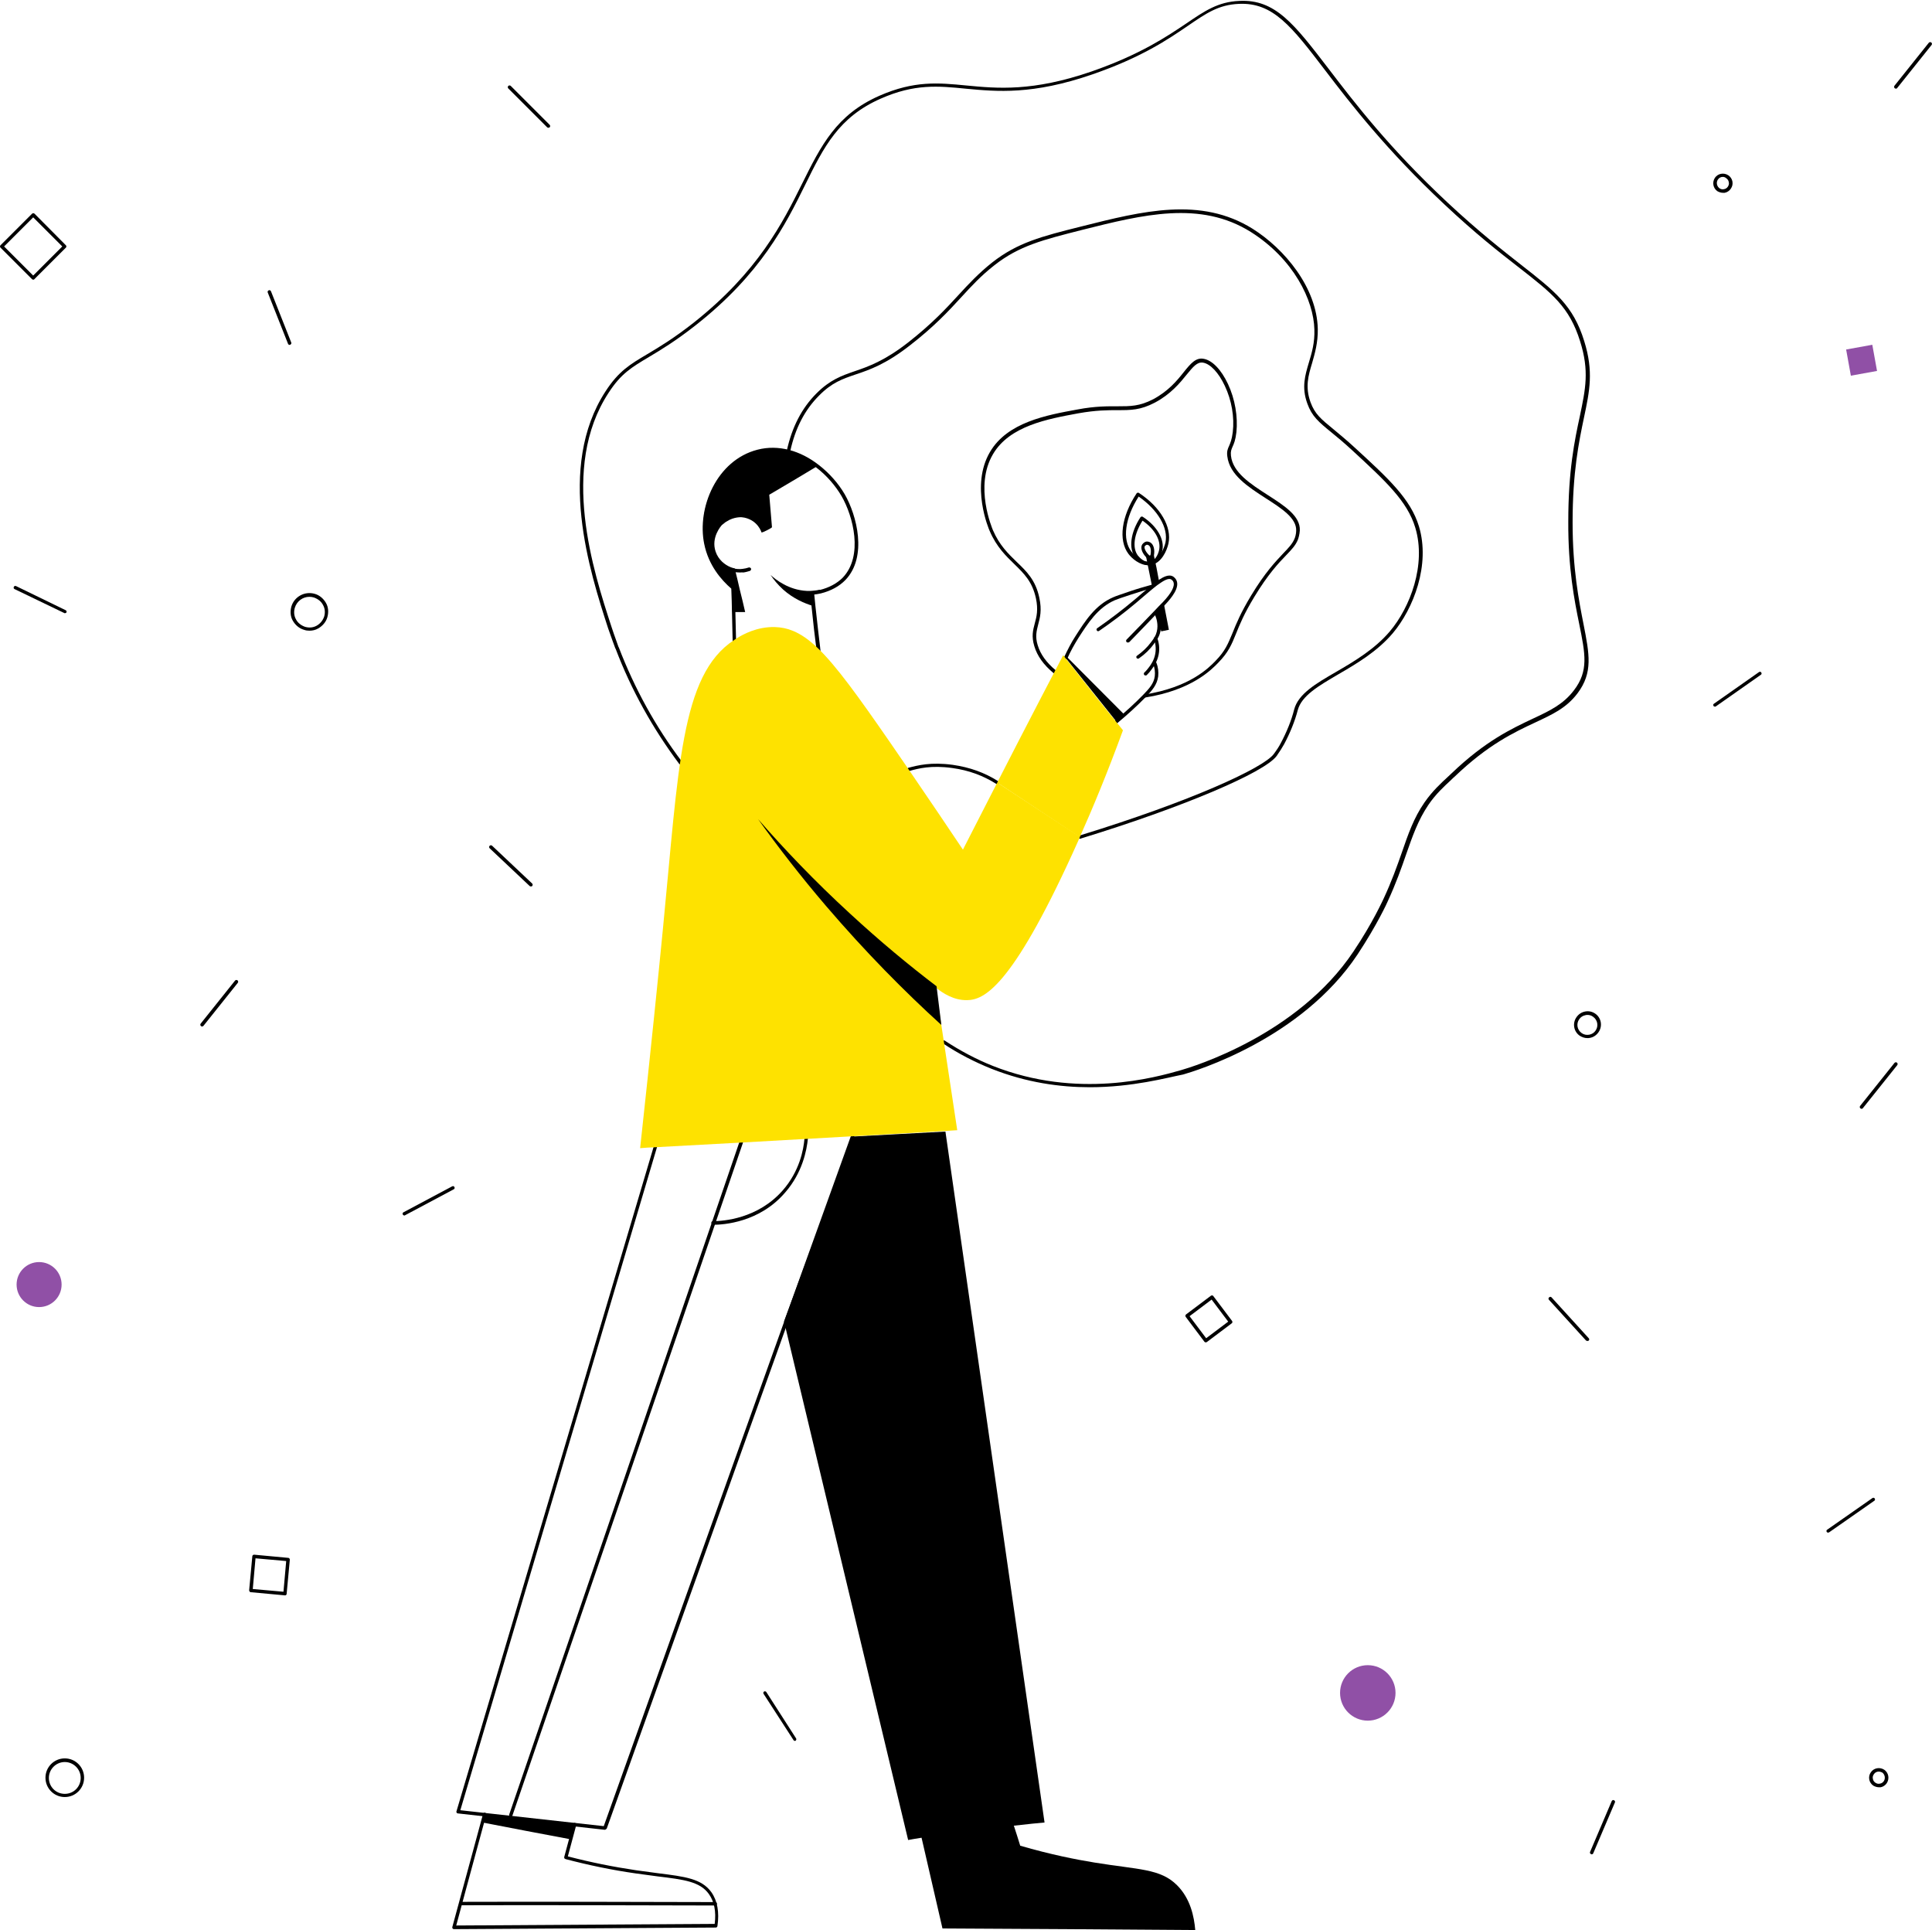 <?xml version="1.0" encoding="utf-8"?>
<!-- Generator: Adobe Illustrator 22.1.0, SVG Export Plug-In . SVG Version: 6.00 Build 0)  -->
<svg version="1.1" xmlns="http://www.w3.org/2000/svg" xmlns:xlink="http://www.w3.org/1999/xlink" x="0px" y="0px"
	 viewBox="0 0 849.9 848.9" style="enable-background:new 0 0 849.9 848.9;" xml:space="preserve">
<style type="text/css">
	.st0{fill:#9050A6;}
	.st1{fill:#FEE200;}
</style>
<g id="background">
	<g id="background_1_">
		<path d="M28.5,790.4c-4.7,0-8.5-3.8-8.5-8.5s3.8-8.5,8.5-8.5s8.5,3.8,8.5,8.5S33.2,790.4,28.5,790.4z M28.5,775c-3.8,0-7,3.1-7,7
			s3.1,7,7,7s7-3.1,7-7S32.3,775,28.5,775z"/>
		<path d="M136.1,277.4c-0.8,0-1.6-0.1-2.4-0.4c-2.1-0.6-3.8-2.1-4.9-4s-1.2-4.2-0.6-6.3c1.3-4.3,5.9-6.8,10.3-5.5
			c2.1,0.6,3.8,2.1,4.9,4s1.2,4.2,0.6,6.3l0,0c-0.6,2.1-2.1,3.8-4,4.9C138.8,277.1,137.5,277.4,136.1,277.4z M136.1,262.5
			c-2.9,0-5.5,1.9-6.4,4.8c-0.5,1.7-0.4,3.5,0.5,5.1c0.8,1.6,2.3,2.7,4,3.3c1.7,0.5,3.5,0.4,5.1-0.5s2.7-2.3,3.3-4l0,0
			c0.5-1.7,0.4-3.5-0.5-5.1c-0.8-1.6-2.3-2.7-4-3.3C137.4,262.6,136.8,262.5,136.1,262.5z"/>
		<circle class="st0" cx="601.7" cy="744.6" r="12.2"/>
		<circle class="st0" cx="17.2" cy="565" r="9.9"/>
		<path d="M757.9,84.8c-0.8,0-1.7-0.3-2.4-0.7c-1.9-1.3-2.4-3.9-1.1-5.9c1.3-1.9,3.9-2.4,5.9-1.1c0.9,0.6,1.6,1.6,1.8,2.7
			s0,2.2-0.7,3.2c-0.6,0.9-1.6,1.6-2.7,1.8C758.4,84.8,758.1,84.8,757.9,84.8z M757.9,77.8c-0.9,0-1.7,0.4-2.2,1.2
			c-0.8,1.2-0.5,2.9,0.7,3.8c0.6,0.4,1.3,0.6,2,0.4c0.7-0.1,1.3-0.5,1.7-1.1c0.4-0.6,0.6-1.3,0.4-2c-0.1-0.7-0.5-1.3-1.1-1.7
			C759,78,758.4,77.8,757.9,77.8z"/>
		<path d="M826.5,786.1c-0.8,0-1.7-0.3-2.4-0.7c-0.9-0.6-1.6-1.6-1.8-2.7s0-2.2,0.7-3.2c1.3-1.9,3.9-2.4,5.9-1.1
			c1.9,1.3,2.4,3.9,1.1,5.9l0,0c-0.6,0.9-1.6,1.6-2.7,1.8C827,786.1,826.7,786.1,826.5,786.1z M826.5,779.2c-0.9,0-1.7,0.4-2.2,1.2
			c-0.4,0.6-0.6,1.3-0.4,2c0.1,0.7,0.5,1.3,1.1,1.7c0.6,0.4,1.3,0.6,2,0.4c0.7-0.1,1.3-0.5,1.7-1.1l0,0c0.8-1.2,0.5-2.9-0.7-3.8
			C827.5,779.4,827,779.2,826.5,779.2z M829.3,783.9L829.3,783.9L829.3,783.9z"/>
		<path d="M698.3,456.6c-1.2,0-2.3-0.4-3.3-1c-2.7-1.8-3.4-5.5-1.5-8.2c0.9-1.3,2.2-2.2,3.8-2.5c1.5-0.3,3.1,0,4.4,0.9
			c2.7,1.8,3.4,5.5,1.5,8.2l0,0c-0.9,1.3-2.2,2.2-3.8,2.5C699,456.6,698.6,456.6,698.3,456.6z M698.3,446.4c-0.3,0-0.5,0-0.8,0.1
			c-1.2,0.2-2.2,0.9-2.8,1.8c-1.4,2-0.9,4.7,1.1,6.1c1,0.7,2.1,0.9,3.3,0.7c1.2-0.2,2.2-0.9,2.8-1.8l0,0c1.4-2,0.9-4.7-1.1-6.1
			C700,446.6,699.2,446.4,698.3,446.4z M702.5,453.7L702.5,453.7L702.5,453.7z"/>
		<path d="M14.6,123c-0.2,0-0.4-0.1-0.5-0.2L0.2,108.9c-0.1-0.1-0.2-0.3-0.2-0.5s0.1-0.4,0.2-0.5L14.1,94c0.3-0.3,0.8-0.3,1.1,0
			L29,107.9c0.1,0.1,0.2,0.3,0.2,0.5s-0.1,0.4-0.2,0.5l-13.9,13.9C15,123,14.8,123,14.6,123z M1.8,108.4l12.8,12.8l12.8-12.8
			L14.6,95.6L1.8,108.4z"/>
		<path d="M125.4,701.7C125.4,701.7,125.3,701.7,125.4,701.7l-15.1-1.4c-0.2,0-0.4-0.1-0.5-0.3c-0.1-0.2-0.2-0.4-0.2-0.5l1.4-15
			c0-0.4,0.4-0.7,0.8-0.7l15,1.4c0.4,0,0.7,0.4,0.7,0.8l-1.4,15C126.1,701.4,125.8,701.7,125.4,701.7z M111.2,698.9l13.5,1.2
			l1.2-13.5l-13.5-1.2L111.2,698.9z"/>
		
			<rect x="813.1" y="152.7" transform="matrix(0.984 -0.178 0.178 0.984 -15.146 148.2)" class="st0" width="11.7" height="11.7"/>
		<path d="M530.4,590.4c0,0-0.1,0-0.1,0c-0.2,0-0.4-0.1-0.5-0.3l-8.2-10.9c-0.1-0.2-0.2-0.4-0.1-0.6c0-0.2,0.1-0.4,0.3-0.5l10.9-8.2
			c0.3-0.2,0.8-0.2,1,0.1L542,581c0.2,0.3,0.2,0.8-0.1,1l-10.9,8.2C530.8,590.4,530.6,590.4,530.4,590.4z M523.3,578.9l7.3,9.7
			l9.7-7.3l-7.3-9.7L523.3,578.9z"/>
		<path d="M818.9,487.7c-0.2,0-0.3-0.1-0.5-0.2c-0.3-0.3-0.4-0.7-0.1-1.1l15.1-18.9c0.3-0.3,0.7-0.4,1.1-0.1
			c0.3,0.3,0.4,0.7,0.1,1.1l-15.1,18.9C819.4,487.6,819.1,487.7,818.9,487.7z"/>
		<path d="M834,39c-0.2,0-0.3-0.1-0.5-0.2c-0.3-0.3-0.4-0.7-0.1-1.1l15.1-18.9c0.3-0.3,0.7-0.4,1.1-0.1c0.3,0.3,0.4,0.7,0.1,1.1
			l-15.1,18.9C834.5,38.9,834.3,39,834,39z"/>
		<path d="M804.2,674.1c-0.2,0-0.5-0.1-0.6-0.3c-0.2-0.3-0.2-0.8,0.2-1l19.9-13.9c0.3-0.2,0.8-0.2,1,0.2c0.2,0.3,0.2,0.8-0.2,1
			l-19.9,13.9C804.5,674,804.4,674.1,804.2,674.1z"/>
		<path d="M754.4,310.8c-0.2,0-0.5-0.1-0.6-0.3c-0.2-0.3-0.2-0.8,0.2-1l19.8-13.9c0.3-0.2,0.8-0.2,1,0.2c0.2,0.3,0.2,0.8-0.2,1
			l-19.8,13.9C754.7,310.8,754.6,310.8,754.4,310.8z"/>
		<path d="M88.9,451.5c-0.2,0-0.3-0.1-0.5-0.2c-0.3-0.3-0.4-0.7-0.1-1.1l15.1-18.9c0.3-0.3,0.7-0.4,1.1-0.1c0.3,0.3,0.4,0.7,0.1,1.1
			l-15.1,18.9C89.3,451.4,89.1,451.5,88.9,451.5z"/>
		<path d="M28.5,269.7c-0.1,0-0.2,0-0.3-0.1L6.4,259.1c-0.4-0.2-0.5-0.6-0.3-1c0.2-0.4,0.6-0.5,1-0.3l21.8,10.6
			c0.4,0.2,0.5,0.6,0.3,1C29.1,269.6,28.8,269.7,28.5,269.7z"/>
		<path d="M127.4,151.7c-0.3,0-0.6-0.2-0.7-0.5l-8.9-22.5c-0.2-0.4,0-0.8,0.4-1c0.4-0.2,0.8,0,1,0.4l8.9,22.5c0.2,0.4,0,0.8-0.4,1
			C127.6,151.7,127.5,151.7,127.4,151.7z"/>
		<path d="M241.2,56.2c-0.2,0-0.4-0.1-0.5-0.2l-17.1-17.1c-0.3-0.3-0.3-0.8,0-1.1c0.3-0.3,0.8-0.3,1.1,0l17.1,17.1
			c0.3,0.3,0.3,0.8,0,1.1C241.6,56.1,241.4,56.2,241.2,56.2z"/>
		<path d="M233.5,389.9c-0.2,0-0.4-0.1-0.5-0.2l-17.6-16.6c-0.3-0.3-0.3-0.8,0-1.1c0.3-0.3,0.8-0.3,1.1,0l17.6,16.6
			c0.3,0.3,0.3,0.8,0,1.1C233.9,389.9,233.7,389.9,233.5,389.9z"/>
		<path d="M349.7,765.7c-0.2,0-0.5-0.1-0.6-0.3L335.9,745c-0.2-0.3-0.1-0.8,0.2-1c0.3-0.2,0.8-0.1,1,0.2l13.1,20.4
			c0.2,0.3,0.1,0.8-0.2,1C350,765.7,349.8,765.7,349.7,765.7z"/>
		<path d="M177.9,534.6c-0.3,0-0.5-0.1-0.7-0.4c-0.2-0.4-0.1-0.8,0.3-1l21.4-11.4c0.4-0.2,0.8-0.1,1,0.3c0.2,0.4,0.1,0.8-0.3,1
			l-21.4,11.4C178.2,534.6,178.1,534.6,177.9,534.6z"/>
		<path d="M698.3,589.8c-0.2,0-0.4-0.1-0.6-0.2l-16.3-17.9c-0.3-0.3-0.3-0.8,0.1-1.1c0.3-0.3,0.8-0.3,1.1,0.1l16.3,17.9
			c0.3,0.3,0.3,0.8-0.1,1.1C698.6,589.8,698.5,589.8,698.3,589.8z"/>
		<path d="M700.2,815.6c-0.1,0-0.2,0-0.3-0.1c-0.4-0.2-0.6-0.6-0.4-1l9.5-22.3c0.2-0.4,0.6-0.6,1-0.4c0.4,0.2,0.6,0.6,0.4,1
			l-9.5,22.3C700.8,815.4,700.5,815.6,700.2,815.6z"/>
	</g>
</g>
<g id="general_1_">
	<g id="general">
		<g id="lines">
			<path d="M503.4,307c-0.4,0-0.7-0.3-0.7-0.6c-0.1-0.4,0.2-0.8,0.6-0.9c20.1-3.1,28.6-11.9,31.4-14.8c4.3-4.4,5.5-7.5,7.5-12.3
				c1.6-4,3.6-8.9,8.2-16.5c6.1-10.1,10.8-15,14.2-18.6c2.3-2.4,3.9-4.1,4.8-6.2c0.3-0.6,0.8-2.2,0.8-3.7c0.2-5.5-6.3-9.7-13.3-14.2
				c-7.9-5.1-16-10.3-17-18.5c-0.3-2.2,0.2-3.3,0.8-4.6c0.5-1.2,1.2-2.7,1.6-6c0.8-6.6-0.5-14.1-3.5-20.4c-2.7-5.8-6.4-9.7-9.6-10.2
				c-2.6-0.4-4.4,1.9-7.2,5.3c-2.9,3.6-7,8.6-14,12.3c-6.3,3.3-10.5,3.3-16.3,3.3c-4.3,0-9.6,0-17.4,1.4c-13.5,2.5-30.2,5.5-37.5,18
				c-8.3,14.1-0.3,32.6,0,33.4c2.9,6.7,6.8,10.4,10.5,14c4.3,4.1,8.3,8,9.9,15.7c1.2,5.5,0.3,8.8-0.5,11.8c-0.7,2.8-1.4,5.3-0.2,9.1
				c1.2,4,3.9,7.7,7.9,11c0.3,0.3,0.4,0.7,0.1,1.1c-0.3,0.3-0.7,0.4-1.1,0.1c-4.2-3.5-7.1-7.4-8.4-11.8c-1.3-4.3-0.6-7,0.2-10
				c0.8-2.9,1.6-6,0.5-11.1c-1.6-7.3-5.2-10.8-9.5-15c-3.6-3.5-7.8-7.5-10.8-14.5c-0.4-0.8-8.6-20,0.1-34.8
				c7.7-13.1,24.8-16.2,38.5-18.7c7.9-1.5,13.3-1.4,17.7-1.4c5.6,0,9.6,0,15.6-3.1c6.7-3.6,10.5-8.2,13.5-12
				c2.9-3.6,5.2-6.4,8.6-5.8c3.8,0.6,7.8,4.7,10.8,11.1c3.1,6.6,4.4,14.4,3.7,21.2c-0.4,3.5-1.1,5.1-1.7,6.4c-0.5,1.2-0.9,2-0.7,3.9
				c0.8,7.5,8.7,12.5,16.3,17.4c7.3,4.7,14.3,9.2,14,15.5c-0.1,1.7-0.6,3.5-0.9,4.2c-1,2.4-2.7,4.2-5.1,6.7c-3.4,3.5-8,8.4-14,18.3
				c-4.5,7.4-6.5,12.3-8.1,16.3c-1.9,4.7-3.3,8.1-7.8,12.7c-2.9,3-11.7,12.1-32.2,15.3C503.5,307,503.5,307,503.4,307z"/>
			<path d="M475.1,368.9c-0.3,0-0.6-0.2-0.7-0.5c-0.1-0.4,0.1-0.8,0.5-0.9c49.5-15.2,80.9-29.8,85.4-35.8c1.4-1.9,2.4-3.4,3.2-5
				c2.5-4.7,4.6-9.8,5.8-14.6c1.8-6.9,9.5-11.4,18.5-16.6c7.9-4.6,16.9-9.9,23.6-17.8c8.9-10.5,16.1-29.3,11.2-45.6
				c-3.5-11.7-13.1-20.5-27.6-33.9c-3.8-3.5-6.9-6.1-9.4-8.1c-5.5-4.5-8.5-7-10.5-12.6c-2.6-7.1-1-12.4,0.7-18.1
				c1.3-4.3,2.6-8.7,2.4-14.5c-0.3-12.8-9.1-31-28-42.9c-22.2-13.9-47.4-7.6-74.1-0.9c-17.3,4.4-27.8,7-38.7,15.6
				c-5.9,4.6-10.1,9.2-14.6,14.1c-5.5,6-11.8,12.8-22.5,21.1c-10.5,8.2-17.6,10.7-23.9,12.8c-5.9,2-10.5,3.6-16.1,9.3
				c-6.3,6.3-10.5,14.4-12.7,24.6c-0.1,0.4-0.5,0.7-0.9,0.6c-0.4-0.1-0.7-0.5-0.6-0.9c2.3-10.5,6.6-18.8,13.1-25.3
				c5.9-5.9,10.9-7.7,16.7-9.7c6.2-2.1,13.2-4.6,23.5-12.6c10.6-8.3,16.8-15,22.3-21c4.5-4.9,8.8-9.5,14.7-14.2
				c11.2-8.8,21.7-11.5,39.3-15.9c27-6.8,52.5-13.2,75.3,1c14,8.8,28.3,25.8,28.7,44.1c0.1,6-1.3,10.8-2.5,15
				c-1.7,5.6-3.1,10.5-0.7,17.2c1.9,5.2,4.6,7.4,10.1,11.9c2.5,2.1,5.6,4.6,9.5,8.2c14.7,13.5,24.4,22.4,28.1,34.5
				c5.1,16.9-2.4,36.2-11.5,47c-6.9,8.1-15.9,13.4-24,18.1c-8.7,5.1-16.1,9.4-17.8,15.7c-1.3,5-3.4,10.1-6,15
				c-0.9,1.6-1.9,3.2-3.3,5.2c-5.5,7.4-41.7,22.7-86.1,36.3C475.3,368.9,475.2,368.9,475.1,368.9z"/>
			<path d="M479.4,478.2c-13,0-27.8-2-43.2-8.1c-7.5-3-14.7-6.7-21.4-11.2c-0.3-0.2-0.4-0.7-0.2-1c0.2-0.3,0.7-0.4,1-0.2
				c6.7,4.4,13.8,8.2,21.1,11.1c37.3,14.8,71.6,5.1,82.8,1.9c5.2-1.5,51.3-15.4,75.9-52.2c8.6-12.8,13-22.8,13.1-22.9
				c3.7-7.9,6.1-14.7,8.2-20.7c2.8-8.1,5.2-15.1,9.9-21.9c3.5-5.1,7.6-8.8,10.3-11.3c0.6-0.6,1.1-1,1.6-1.5
				c14.9-14.3,26.5-19.7,35.8-24.1c7.5-3.5,13.4-6.3,18.1-12.5c6.5-8.5,5-15.9,2.3-29.2c-2.1-10.3-4.9-24.4-4.8-45
				c0-22.5,2.8-35.8,5.1-46.4c2.5-12,4.2-19.9,0.1-32.9c-4.7-15.1-12.2-21-27.1-32.6c-8.5-6.6-19-14.8-32.6-27.6
				c-25.5-23.9-41.1-44.1-52.4-58.9c-14.8-19.4-23-30-38-29.3c-9,0.4-14.3,4.1-22.5,9.7c-8.5,5.8-20.2,13.8-41.9,21.3
				c-26.4,9.1-42,7.6-55.8,6.3c-12.1-1.2-22.5-2.2-37.4,4.4c-18.4,8.1-25,21.2-33.2,37.9c-8.6,17.4-19.4,39.1-48.1,61.7
				c-8.9,7-15.4,10.9-20.6,14c-7.7,4.6-12.3,7.3-17.8,15.8c-21.5,32.9-6.7,78.4,1.3,102.9c1.4,4.3,2.7,7.6,3.1,8.9l0.1,0.1
				c6.9,18,16.2,35,27.8,50.3c0.2,0.3,0.2,0.8-0.1,1.1c-0.3,0.2-0.8,0.2-1.1-0.1c-11.6-15.5-21.1-32.5-28-50.7l-0.1-0.1
				c-0.5-1.3-1.7-4.6-3.2-8.9c-8-24.7-22.9-70.7-1.1-104.2c5.7-8.8,10.7-11.8,18.3-16.3c5.2-3.1,11.6-6.9,20.5-13.9
				c28.4-22.5,39.1-43.9,47.7-61.2c8.4-16.9,15.1-30.3,34-38.6c15.3-6.7,25.9-5.7,38.2-4.5c13.6,1.3,29.1,2.8,55.2-6.2
				c21.5-7.5,33.1-15.4,41.6-21.1c8.1-5.5,13.9-9.5,23.3-9.9c15.8-0.8,24.1,10.1,39.3,29.9c11.3,14.8,26.8,35,52.3,58.8
				c13.6,12.7,24.1,20.9,32.5,27.5c14.7,11.5,22.8,17.8,27.6,33.4c4.2,13.4,2.4,21.9-0.1,33.7c-2.2,10.6-5,23.8-5,46.1
				c0,20.5,2.8,34.5,4.8,44.7c2.6,13.3,4.2,21.3-2.6,30.4c-4.9,6.5-11,9.3-18.7,12.9c-9.2,4.3-20.7,9.7-35.4,23.8
				c-0.5,0.4-1,0.9-1.6,1.5c-2.6,2.4-6.7,6.1-10,11c-4.5,6.7-6.9,13.6-9.7,21.6c-2.1,6.1-4.5,12.9-8.2,20.9
				c0,0.1-4.6,10.2-13.2,23.2c-24.8,37.3-71.5,51.3-76.7,52.8C513.3,474,498.3,478.2,479.4,478.2z"/>
			<path d="M438.7,344.9c-0.1,0-0.3,0-0.4-0.1c-5.9-3.7-12.1-6-19.4-7c-9.3-1.3-14.9,0.2-18.9,1.3c-0.4,0.1-0.8-0.1-0.9-0.5
				c-0.1-0.4,0.1-0.8,0.5-0.9c4.2-1.1,9.9-2.6,19.5-1.3c7.6,1.1,14,3.4,20,7.2c0.3,0.2,0.5,0.7,0.2,1
				C439.2,344.8,439,344.9,438.7,344.9z"/>
		</g>
		<g id="hand">
			<path d="M500.6,289.7c-0.2,0-0.5-0.1-0.6-0.3c-0.2-0.3-0.2-0.8,0.2-1c2.4-1.7,4.5-3.7,6.2-6c1.3-1.7,2.1-2.9,2.5-4.7
				c0.7-2.9-0.1-5.7-0.9-7.5c-0.2-0.4,0-0.8,0.4-1c0.4-0.2,0.8,0,1,0.4c0.9,2,1.8,5.1,1,8.4c-0.5,2.2-1.6,3.6-2.8,5.2
				c-1.8,2.5-4,4.6-6.6,6.4C500.9,289.7,500.8,289.7,500.6,289.7z"/>
			<path d="M503.9,297.1c-0.2,0-0.4-0.1-0.5-0.2c-0.3-0.3-0.3-0.8,0-1.1c0.8-0.7,1.5-1.6,2.1-2.4c0.9-1.2,2.2-3.1,2.7-5.8
				c0.5-2.7,0-5-0.6-6.5c-0.1-0.4,0.1-0.8,0.5-1c0.4-0.1,0.8,0.1,1,0.5c0.6,1.7,1.2,4.3,0.6,7.3c-0.6,3-2,5-3,6.4
				c-0.7,1-1.4,1.8-2.3,2.7C504.3,297,504.1,297.1,503.9,297.1z"/>
			<path d="M491.2,318.2c-0.2,0-0.4-0.1-0.6-0.3c-0.3-0.3-0.2-0.8,0.1-1.1c4.3-3.6,8.4-7.3,12.2-11.2c2.7-2.8,4.7-5,5.1-8.2
				c0.2-1.7,0-3.5-0.7-5.3c-0.1-0.4,0-0.8,0.4-1c0.4-0.1,0.8,0,1,0.4c0.8,2,1,4,0.8,6c-0.5,3.7-2.6,6.1-5.5,9.1
				c-3.8,3.9-8,7.7-12.3,11.3C491.5,318.2,491.3,318.2,491.2,318.2z"/>
			<path d="M496.1,282.6c-0.2,0-0.4-0.1-0.5-0.2c-0.3-0.3-0.3-0.8,0-1.1c4.3-4.4,8.6-8.8,12.8-13.2c0.9-1,1.9-2,2.8-2.9l0.2-0.2
				c0,0,0.1-0.1,0.1-0.1c3.9-4.1,5.4-7.1,4.7-8.9c-0.2-0.6-0.7-0.9-0.9-1.1c-0.9-0.6-2.5-0.1-4.8,1.5c-0.9,0.6-1.9,1.3-3.1,2.3
				c-1.4,1.1-2.8,2.4-4.4,3.7c-1.1,0.9-2.2,1.9-3.4,2.9c-5,4.2-10.4,8.3-16.1,12.2c-0.3,0.2-0.8,0.2-1-0.2c-0.2-0.3-0.2-0.8,0.2-1
				c5.6-3.9,11-8,16-12.2c1.2-1,2.3-1.9,3.4-2.9c1.6-1.3,3.1-2.6,4.4-3.7c1.2-1,2.3-1.8,3.2-2.4c2-1.3,4.5-2.7,6.4-1.5
				c0.4,0.3,1.1,0.8,1.5,1.8c1.3,3.2-2.2,7.5-4.9,10.4c0,0-0.1,0.1-0.1,0.1l-0.2,0.2c-0.9,1-1.8,2-2.8,3c-4.2,4.4-8.5,8.9-12.8,13.3
				C496.5,282.6,496.3,282.6,496.1,282.6z"/>
			<path d="M468.8,290.2c-0.1,0-0.2,0-0.3-0.1c-0.4-0.2-0.5-0.6-0.4-1c1.5-3.2,3.1-6.4,5-9.3c4.3-6.7,8.7-13.7,16.6-17.1
				c1.3-0.6,3.3-1.2,7.3-2.6c3.2-1.1,6.4-2,9.6-2.9c0.4-0.1,0.8,0.1,0.9,0.5c0.1,0.4-0.1,0.8-0.5,0.9c-3.1,0.9-6.3,1.9-9.4,2.9
				c-4,1.3-6,2-7.2,2.5c-7.5,3.3-11.8,10.1-16,16.6c-1.8,2.9-3.5,5.9-4.9,9.1C469.3,290,469,290.2,468.8,290.2z"/>
			<path d="M469.1,288.7c8.5,8.6,17.1,17.1,25.6,25.7c-1.2,1-2.3,2.1-3.5,3.1c-7.5-9.4-14.9-18.7-22.4-28.1
				C468.9,289.2,469,289,469.1,288.7z"/>
		</g>
		<g id="match">
			<path d="M509.9,255.8c-1,0.6-2,1.4-3.1,2.3l0-0.2l-2.7-13.4c0.5,0,1.1-0.1,1.7-0.2c0.6-0.1,1.2-0.3,1.7-0.5
				C508.4,247.8,509.2,251.8,509.9,255.8z"/>
			<path d="M514.2,277l-3.4,0.7l-1.8-9c1-1,2-2.1,3-3.1L514.2,277z"/>
			<path d="M504.9,245.5c-0.2,0-0.4-0.1-0.5-0.2c-2-2-2.8-4.3-2-5.7c0.1-0.2,0.8-1.2,1.9-1.4c0.9-0.1,1.6,0.3,1.9,0.5
				c1.3,0.9,1.9,3.1,1.4,5.7c-0.1,0.4-0.5,0.7-0.9,0.6c-0.4-0.1-0.7-0.5-0.6-0.9c0.4-2,0.1-3.6-0.7-4.2c-0.1-0.1-0.5-0.3-0.9-0.3
				c-0.5,0.1-0.8,0.6-0.9,0.6c-0.4,0.7,0.2,2.3,1.8,3.9c0.3,0.3,0.3,0.8,0,1.1C505.3,245.4,505.1,245.5,504.9,245.5z"/>
		</g>
		<g id="legs">
			<path d="M266,804.8C266,804.8,266,804.8,266,804.8l-64.6-7.2c-0.2,0-0.4-0.1-0.5-0.3c-0.1-0.2-0.2-0.4-0.1-0.6l87.1-293.5
				c0.1-0.4,0.5-0.6,0.9-0.5c0.4,0.1,0.6,0.5,0.5,0.9l-86.8,292.6l63.1,7c20.6-57.7,41.5-116.3,62.2-174c15.4-43,31-86.6,46.5-129.5
				c0.1-0.4,0.6-0.6,1-0.5c0.4,0.1,0.6,0.6,0.5,1c-15.4,42.9-31.1,86.5-46.5,129.5c-20.7,57.9-41.7,116.7-62.4,174.6
				C266.6,804.6,266.3,804.8,266,804.8z"/>
			<path d="M224.7,799.1c-0.1,0-0.2,0-0.2,0c-0.4-0.1-0.6-0.6-0.5-1l101.3-295.9c0.1-0.4,0.6-0.6,1-0.5c0.4,0.1,0.6,0.6,0.5,1
				L225.4,798.6C225.3,798.9,225,799.1,224.7,799.1z"/>
			<path d="M525.8,848.9c-0.5-5.9-2.1-13.8-8-19.7c-7.4-7.4-16.9-6.8-36.4-10c-8-1.3-19.2-3.5-32.6-7.4c-0.9-2.9-1.8-5.8-2.8-8.8
				c6.1-0.7,11.1-1.2,13.5-1.4C445,700.3,430.4,599,415.9,497.7c-13.7,0.7-27.3,1.5-41,2.2l-30,81.3c18.2,76,36.4,152.1,54.6,228.1
				c1.4-0.3,3.5-0.6,5.9-1c3.1,13.3,6.1,26.6,9.2,39.9C451.7,848.4,488.8,848.6,525.8,848.9z"/>
			<path d="M313.7,538.7c-0.4,0-0.8-0.3-0.8-0.8s0.3-0.8,0.8-0.8c4.4,0,19.6-1,30.6-13.5c7.4-8.4,9.2-17.9,9.6-22.9
				c0-0.4,0.4-0.7,0.8-0.7c0.4,0,0.7,0.4,0.7,0.8c-0.5,5.1-2.4,15-10,23.7C334.1,537.7,318.3,538.7,313.7,538.7z"/>
		</g>
		<g id="flame">
			<path d="M505.1,248.6c-3.8,0-7.2-3-8.7-5c-4.5-6-3.1-16.5,3.6-26.6c0.2-0.3,0.7-0.4,1-0.2c9.5,6.2,14.6,15,13,22.3
				c-0.7,3.1-3,8.5-7.6,9.4l0,0C506,248.6,505.6,248.6,505.1,248.6z M506.3,247.8L506.3,247.8L506.3,247.8z M500.9,218.4
				c-6,9.4-7.3,18.9-3.2,24.2c1.5,1.9,4.9,5.1,8.5,4.3l0,0c3.9-0.8,5.9-5.7,6.5-8.3C514,232.2,509.4,224.3,500.9,218.4z"/>
			<path d="M505.3,248.6c-2.6,0-4.9-2.1-5.9-3.4c-3-4-2.1-11,2.3-17.7c0.2-0.3,0.7-0.4,1-0.2c6.3,4.1,9.7,10,8.6,14.9
				c-0.4,2.1-2,5.7-5.2,6.4h0C505.9,248.6,505.6,248.6,505.3,248.6z M502.6,229c-3.8,6-4.6,12-2,15.4c0.9,1.1,3.1,3.2,5.3,2.7
				c0,0,0,0,0,0c2.4-0.5,3.7-3.6,4-5.2C510.8,237.7,508,232.7,502.6,229z"/>
		</g>
		<g id="head">
			<path id="hair" d="M338.4,217.6c0.4,4.8,0.8,9.5,1.2,14.3c-0.2,0.4-4.1,2.4-4.6,2.3c-0.3-0.9-1-2.5-2.6-4
				c-0.5-0.5-2.7-2.4-6.1-2.7c0,0-3.4-0.3-6.7,1.9c-0.2,0.1-0.3,0.2-0.5,0.3c-0.8,0.6-1.3,1.1-1.5,1.2c-0.4,0.4-4.9,5.5-2.8,11.7
				c1.2,3.6,4.1,5.9,6.7,6.9c0.7,0.3,1.3,0.4,1.7,0.5c0.7,2.8,1.7,6.8,2.3,9.6c0.8,3.2,1.6,6.4,2.3,9.6h-5.6
				c-0.1-3.6-0.2-7.2-0.3-10.8c-3.2-2.7-9.9-9.2-11.9-19.4c-3.2-15.8,5.5-36.2,22.9-40.6c10-2.5,19.3,1.1,26.5,6.7
				C351.7,209.8,338.4,217.6,338.4,217.6z"/>
			<path d="M325.5,251.8c-1,0-2.1-0.1-3.1-0.3c-0.4-0.1-0.7-0.5-0.6-0.9c0.1-0.4,0.5-0.7,0.9-0.6c1.3,0.3,2.7,0.4,4,0.2
				c0.9-0.1,1.8-0.3,2.7-0.6c0.4-0.1,0.8,0.1,1,0.5c0.1,0.4-0.1,0.8-0.5,1c-1,0.3-2,0.6-3,0.7C326.4,251.7,326,251.8,325.5,251.8z"
				/>
			<g id="face">
				<path d="M359.9,286.9c-0.4,0-0.7-0.3-0.7-0.6c0-0.3-0.1-0.7-0.1-1.1l0-0.1c-0.5-3.8-1.5-12.2-2.1-18.4c-0.3-2.4-0.5-4.5-0.6-5.8
					c0-0.4,0.3-0.8,0.7-0.8c1.2-0.1,2.4-0.3,3.5-0.6c4.1-1,7.6-2.9,10.1-5.4c9.2-9.6,4.6-27.1-0.5-35.9c-2.7-4.6-6.5-9-10.9-12.4
					c-4-3.2-8.2-5.3-12.6-6.5c-4.4-1.2-8.9-1.2-13.2-0.1c-17.1,4.4-25.4,24.4-22.3,39.7c1.8,9,7.4,15.3,11.7,19
					c0.2,0.1,0.3,0.3,0.3,0.6c0.1,2.2,0.2,8.6,0.3,10.8c0.1,2.9,0.2,8.7,0.3,12.4l0,1.3c0,0.4-0.3,0.8-0.7,0.8
					c-0.4,0-0.8-0.3-0.8-0.7l0-1.3c-0.1-3.6-0.2-9.4-0.3-12.4c0-2.1-0.2-8-0.3-10.5c-4.5-3.9-10-10.3-11.9-19.6
					c-3.3-16,5.5-36.9,23.4-41.5c4.6-1.2,9.3-1.1,14,0.1c4.5,1.2,8.9,3.4,13.1,6.7c4.5,3.5,8.5,8,11.3,12.8
					c5.3,9.2,10.1,27.5,0.3,37.7c-2.7,2.8-6.4,4.8-10.8,5.9c-1,0.2-1.9,0.4-2.9,0.5c0.1,1.3,0.3,3.1,0.5,5
					c0.7,6.2,1.6,14.6,2.1,18.4l0,0.2c0.1,0.4,0.1,0.8,0.1,1c0.1,0.4-0.2,0.8-0.6,0.9C360,286.9,359.9,286.9,359.9,286.9z"/>
				<path d="M360.6,260.1c-1.1,0.2-2.3,0.5-3.6,0.6c0.1,1.2,0.3,3.3,0.6,5.8c-3.6-1.1-8.5-3.1-13.1-7.2c-2.4-2.2-4.2-4.4-5.5-6.4
					c2.2,2,7.9,6.6,15.9,7c2.2,0.1,4.1-0.2,5.8-0.5C360.7,259.6,360.7,259.9,360.6,260.1z"/>
			</g>
		</g>
		<g id="shoe">
			<path d="M199.7,848.5c-0.2,0-0.5-0.1-0.6-0.3c-0.1-0.2-0.2-0.4-0.1-0.7l4.1-15.1c3.1-11.5,6.3-23,9.4-34.6
				c0.1-0.4,0.5-0.6,0.9-0.5c0.4,0.1,0.6,0.5,0.5,0.9c-3.1,11.5-6.3,23-9.4,34.6l-3.8,14.1l113.7-0.7c0.7-5.5-0.2-9.9-2.6-13.2
				c-3.9-5.4-10.9-6.3-22.5-7.7c-2.9-0.4-6.1-0.8-9.6-1.3c-10.5-1.5-20.6-3.6-30.9-6.3c-0.2-0.1-0.4-0.2-0.5-0.3
				c-0.1-0.2-0.1-0.4-0.1-0.6l3.9-14.5c0.1-0.4,0.5-0.6,0.9-0.5c0.4,0.1,0.6,0.5,0.5,0.9l-3.7,13.8c10,2.6,19.9,4.6,30,6.1
				c3.5,0.5,6.8,0.9,9.6,1.3c12,1.5,19.2,2.4,23.5,8.3c2.7,3.8,3.6,8.8,2.7,15c-0.1,0.4-0.4,0.6-0.7,0.6L199.7,848.5
				C199.7,848.5,199.7,848.5,199.7,848.5z"/>
			<path d="M314.7,838.1C314.7,838.1,314.7,838.1,314.7,838.1c-30.4-0.1-85.3-0.2-112.1-0.1l0-1.5h0c26.8-0.1,81.7,0,112.1,0.1
				c0.4,0,0.7,0.3,0.7,0.8S315.1,838.1,314.7,838.1z"/>
			<path d="M212.3,801.6c12.9,2.5,25.9,5,38.8,7.4c0.6-2.1,1.2-4.3,1.9-6.4c-13.3-1.4-26.5-2.8-39.8-4.1
				C212.9,799.5,212.6,800.5,212.3,801.6z"/>
		</g>
		<g id="tshirt">
			<path class="st1" d="M475.1,368.1c-1.1,2.5-2.2,4.9-3.2,7.1c-27.2,59.5-39.2,64.6-46.5,64.7c-5.8,0.1-10.6-3-13.8-5.6
				c3.2,20.9,6.3,41.9,9.5,62.8c-1.6,0.1-3.3,0.2-4.9,0.3l-4.9,0.3c-12.9,0.7-25.7,1.5-38.6,2.2c-15.9,0.9-31.9,1.8-47.8,2.7
				c-12.3,0.7-24.5,1.3-36.8,2c-2.2,0.1-4.4,0.2-6.5,0.4c4.7-43.1,8.1-76.7,10-96.2c7-71.3,7.8-111.8,31.2-127.2
				c0.4-0.3,0.8-0.5,1.2-0.8c2.9-1.8,9-5.2,16.9-5c2.8,0.1,5.4,0.6,8,1.7c3.6,1.5,7,3.9,10.8,7.5c8.2,7.9,17.8,21.2,32.1,41.9
				c2.7,4,5.4,7.8,7.9,11.5c9.3,13.6,17.4,25.6,23.9,35.3c5-9.8,10-19.6,15.1-29.5"/>
			<path class="st1" d="M438.7,344.2c3.2-6.2,6.3-12.3,9.5-18.5c6.5-12.6,13-25.1,19.5-37.5c4.9,6.2,9.8,12.4,14.8,18.7
				c3.9,4.8,7.7,9.6,11.5,14.3c-6.8,18.6-13.4,34.5-19,47"/>
			<path d="M333.5,360.3c8.8,12.3,18.7,25.1,29.9,38.2c17.3,20.2,34.5,37.6,50.7,52.3c-0.7-5.7-1.4-11.4-2.1-17
				c-12.1-9.2-24.9-19.8-38-31.9C358.4,387.6,345,373.5,333.5,360.3z"/>
		</g>
	</g>
</g>
</svg>
